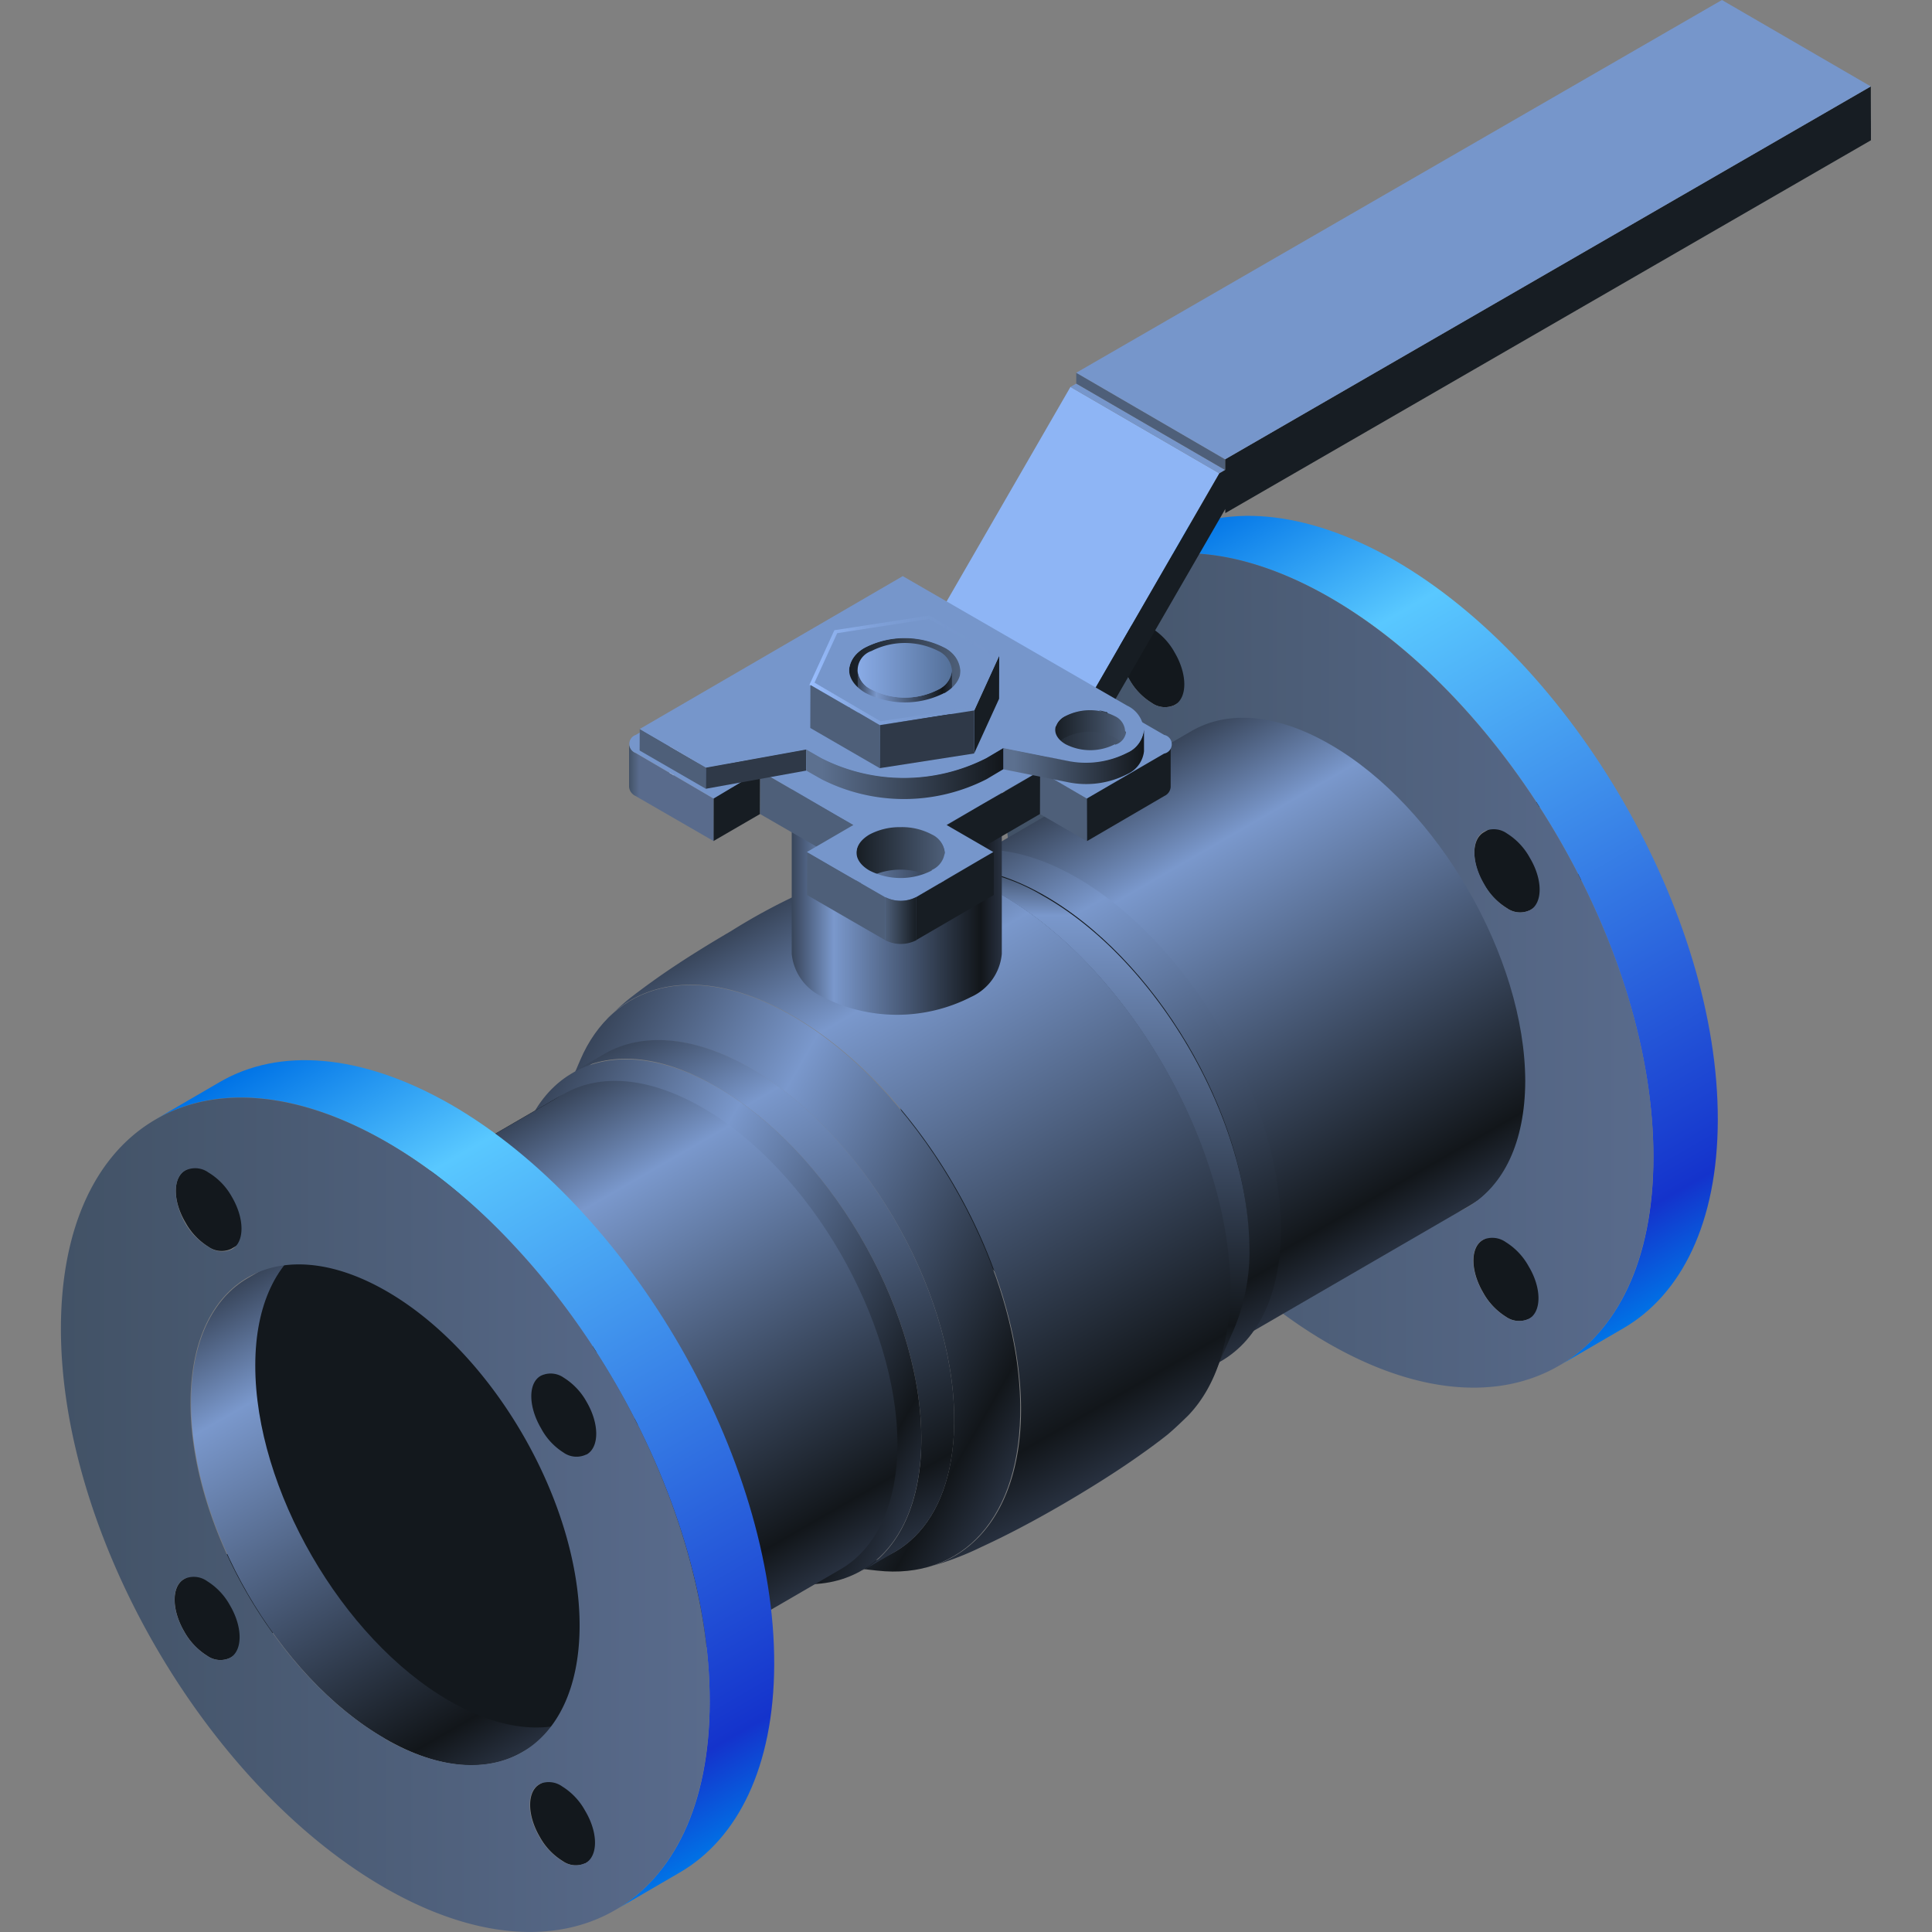 <svg xmlns="http://www.w3.org/2000/svg" xmlns:xlink="http://www.w3.org/1999/xlink" viewBox="0 0 150 150"><rect x="0" y="0" width="150" height="150" fill="#808080" stroke="none"/><defs><style>.cls-1,.cls-2{fill:none;}.cls-2{stroke:#fff;stroke-miterlimit:10;stroke-width:0.1px;}.cls-3{opacity:0;}.cls-4{fill:#000714;}.cls-5{opacity:0.1;fill:url(#新建图案);}.cls-6{isolation:isolate;}.cls-7{fill:#13181d;}.cls-8{fill:url(#未命名的渐变_1403);}.cls-9{fill:url(#未命名的渐变_100);}.cls-10{fill:url(#未命名的渐变_114);}.cls-11{fill:url(#未命名的渐变_1403-2);}.cls-12{fill:url(#未命名的渐变_114-2);}.cls-13{fill:url(#未命名的渐变_1403-3);}.cls-14{fill:url(#未命名的渐变_63);}.cls-15{fill:url(#未命名的渐变_77);}.cls-16{fill:url(#未命名的渐变_1403-4);}.cls-17{fill:url(#未命名的渐变_1403-5);}.cls-18{fill:url(#未命名的渐变_63-2);}.cls-19{fill:url(#未命名的渐变_1403-6);}.cls-20{fill:url(#未命名的渐变_1403-7);}.cls-21{fill:url(#未命名的渐变_100-2);}.cls-22{fill:url(#未命名的渐变_114-3);}.cls-23{fill:url(#未命名的渐变_13);}.cls-24{fill:url(#未命名的渐变_276);}.cls-25{fill:url(#未命名的渐变_13-2);}.cls-26{fill:#fff;}.cls-27{fill:url(#未命名的渐变_147);}.cls-28{fill:#4e5f79;}.cls-29{fill:#171d23;}.cls-30{fill:url(#未命名的渐变_94);}.cls-31{fill:url(#未命名的渐变_147-2);}.cls-32{fill:#7696cb;}.cls-33{fill:url(#未命名的渐变_145);}.cls-34{fill:#2f3948;}.cls-35{fill:#8eb5f5;}.cls-36{fill:url(#未命名的渐变_147-3);}.cls-37{fill:url(#未命名的渐变_129);}.cls-38{fill:url(#未命名的渐变_129-2);}.cls-39{fill:url(#未命名的渐变_147-4);}.cls-40{fill:url(#未命名的渐变_13-3);}.cls-41{fill:url(#未命名的渐变_276-2);}.cls-42{fill:url(#未命名的渐变_13-4);}.cls-43{fill:url(#未命名的渐变_42);}.cls-44{opacity:0.2;}</style><pattern id="新建图案" data-name="新建图案" width="18.57" height="32.16" patternTransform="translate(1234.02 261.82)" patternUnits="userSpaceOnUse" viewBox="0 0 18.57 32.16"><rect class="cls-1" width="18.57" height="32.16"/><polyline class="cls-2" points="18.57 21.44 18.57 32.16 18.57 42.88"/><polyline class="cls-2" points="9.29 26.8 18.57 32.16 27.85 37.51 27.85 37.52"/><polyline class="cls-2" points="9.29 37.52 9.29 37.51 18.57 32.16 27.85 26.8"/><polygon class="cls-2" points="27.85 37.52 27.85 26.8 18.57 21.44 9.28 26.8 9.28 37.52 18.57 42.88 27.85 37.52"/><polyline class="cls-2" points="0 21.44 0 32.16 0 42.88"/><polyline class="cls-2" points="-9.28 26.8 0 32.16 9.28 37.51 9.28 37.52"/><polyline class="cls-2" points="-9.28 37.52 -9.28 37.51 0 32.16 9.28 26.8"/><polygon class="cls-2" points="9.28 37.52 9.28 26.8 0 21.44 -9.29 26.8 -9.29 37.52 0 42.88 9.28 37.52"/><polyline class="cls-2" points="18.57 10.72 27.85 16.08 37.13 21.43 37.13 21.44"/><polyline class="cls-2" points="18.57 21.44 18.57 21.43 27.85 16.08 37.13 10.72"/><polygon class="cls-2" points="37.14 21.44 37.14 10.72 27.85 5.36 18.57 10.72 18.57 21.44 27.85 26.8 37.14 21.44"/><polyline class="cls-2" points="9.29 5.36 9.29 16.08 9.29 26.8"/><polyline class="cls-2" points="0.01 10.72 9.29 16.08 18.57 21.43 18.57 21.44"/><polyline class="cls-2" points="0.01 21.44 0.01 21.43 9.29 16.08 18.57 10.72"/><polygon class="cls-2" points="18.57 21.44 18.57 10.72 9.28 5.36 0 10.72 0 21.44 9.28 26.8 18.57 21.44"/><polyline class="cls-2" points="-18.56 10.72 -9.28 16.08 0 21.43 0 21.44"/><polyline class="cls-2" points="-18.56 21.44 -18.56 21.43 -9.28 16.08 0 10.72"/><polygon class="cls-2" points="0 21.44 0 10.72 -9.29 5.36 -18.57 10.72 -18.57 21.44 -9.29 26.8 0 21.44"/><polyline class="cls-2" points="18.57 -10.72 18.57 0 18.57 10.72"/><polyline class="cls-2" points="9.29 -5.36 18.57 0 27.85 5.35 27.85 5.36"/><polyline class="cls-2" points="9.29 5.36 9.29 5.35 18.57 0 27.85 -5.36"/><polygon class="cls-2" points="27.85 5.36 27.85 -5.36 18.57 -10.72 9.28 -5.36 9.28 5.36 18.57 10.72 27.85 5.36"/><polyline class="cls-2" points="0 -10.72 0 0 0 10.72"/><polyline class="cls-2" points="-9.28 -5.36 0 0 9.28 5.35 9.28 5.36"/><polyline class="cls-2" points="-9.28 5.36 -9.28 5.35 0 0 9.28 -5.36"/><polygon class="cls-2" points="9.28 5.36 9.28 -5.36 0 -10.72 -9.29 -5.36 -9.29 5.36 0 10.72 9.28 5.36"/></pattern><linearGradient id="未命名的渐变_1403" x1="111.01" y1="95.41" x2="89.71" y2="58.51" gradientUnits="userSpaceOnUse"><stop offset="0" stop-color="#283140"/><stop offset="0.1" stop-color="#12161a"/><stop offset="0.8" stop-color="#7a98cc"/><stop offset="1" stop-color="#38455a"/></linearGradient><linearGradient id="未命名的渐变_100" x1="132.3" y1="99.53" x2="96.78" y2="38.02" gradientUnits="userSpaceOnUse"><stop offset="0" stop-color="#0073e6"/><stop offset="0.1" stop-color="#1433cc"/><stop offset="0.8" stop-color="#59c8ff"/><stop offset="1" stop-color="#0073e6"/></linearGradient><linearGradient id="未命名的渐变_114" x1="77.99" y1="75.34" x2="128.36" y2="75.34" gradientUnits="userSpaceOnUse"><stop offset="0" stop-color="#425266"/><stop offset="1" stop-color="#596b8c"/></linearGradient><linearGradient id="未命名的渐变_1403-2" x1="109.46" y1="96.33" x2="88.08" y2="59.31" xlink:href="#未命名的渐变_1403"/><linearGradient id="未命名的渐变_114-2" x1="58.67" y1="91.15" x2="62.57" y2="91.15" xlink:href="#未命名的渐变_114"/><linearGradient id="未命名的渐变_1403-3" x1="99.11" y1="103.3" x2="76.74" y2="64.56" xlink:href="#未命名的渐变_1403"/><linearGradient id="未命名的渐变_63" x1="81.2" y1="110.8" x2="41.67" y2="87.98" gradientUnits="userSpaceOnUse"><stop offset="0" stop-color="#283140"/><stop offset="0.1" stop-color="#12161a"/><stop offset="0.67" stop-color="#7a98cc"/><stop offset="1" stop-color="#38455a"/></linearGradient><linearGradient id="未命名的渐变_77" x1="83.99" y1="106.9" x2="83.99" y2="67.1" gradientUnits="userSpaceOnUse"><stop offset="0" stop-color="#283140"/><stop offset="0.1" stop-color="#12161a"/><stop offset="0.9" stop-color="#7a98cc"/><stop offset="1" stop-color="#38455a"/></linearGradient><linearGradient id="未命名的渐变_1403-4" x1="87.66" y1="113.81" x2="61.95" y2="69.29" xlink:href="#未命名的渐变_1403"/><linearGradient id="未命名的渐变_1403-5" x1="73.71" y1="118.06" x2="51.34" y2="79.32" xlink:href="#未命名的渐变_1403"/><linearGradient id="未命名的渐变_63-2" x1="73.37" y1="112.87" x2="37.96" y2="92.43" xlink:href="#未命名的渐变_63"/><linearGradient id="未命名的渐变_1403-6" x1="60.71" y1="124.52" x2="39.33" y2="87.49" xlink:href="#未命名的渐变_1403"/><linearGradient id="未命名的渐变_1403-7" x1="37.77" y1="137.67" x2="16.47" y2="100.77" xlink:href="#未命名的渐变_1403"/><linearGradient id="未命名的渐变_100-2" x1="59.05" y1="141.79" x2="23.53" y2="80.28" xlink:href="#未命名的渐变_100"/><linearGradient id="未命名的渐变_114-3" x1="4.74" y1="117.6" x2="55.11" y2="117.6" xlink:href="#未命名的渐变_114"/><linearGradient id="未命名的渐变_13" x1="61.47" y1="58.44" x2="77.78" y2="58.44" gradientUnits="userSpaceOnUse"><stop offset="0" stop-color="#89abe6"/><stop offset="1" stop-color="#547099"/></linearGradient><linearGradient id="未命名的渐变_276" x1="61.47" y1="68.61" x2="77.78" y2="68.61" gradientUnits="userSpaceOnUse"><stop offset="0" stop-color="#38455a"/><stop offset="0.2" stop-color="#7a98cc"/><stop offset="0.9" stop-color="#12161a"/><stop offset="1" stop-color="#283140"/></linearGradient><linearGradient id="未命名的渐变_13-2" x1="61.47" y1="60.8" x2="77.78" y2="60.8" xlink:href="#未命名的渐变_13"/><linearGradient id="未命名的渐变_147" x1="80.93" y1="58.44" x2="87.77" y2="58.44" gradientUnits="userSpaceOnUse"><stop offset="0" stop-color="#171d23"/><stop offset="1" stop-color="#4e5f79"/></linearGradient><linearGradient id="未命名的渐变_94" x1="48.83" y1="61.52" x2="55.4" y2="61.52" gradientUnits="userSpaceOnUse"><stop offset="0" stop-color="#425266"/><stop offset="0.12" stop-color="#596b8c"/></linearGradient><linearGradient id="未命名的渐变_147-2" x1="66.49" y1="66.84" x2="73.33" y2="66.84" xlink:href="#未命名的渐变_147"/><linearGradient id="未命名的渐变_145" x1="68.72" y1="71.46" x2="71.14" y2="71.46" gradientUnits="userSpaceOnUse"><stop offset="0" stop-color="#4e5f79"/><stop offset="1" stop-color="#171d23"/></linearGradient><linearGradient id="未命名的渐变_147-3" x1="81.92" y1="56.76" x2="87.36" y2="56.76" xlink:href="#未命名的渐变_147"/><linearGradient id="未命名的渐变_129" x1="77.89" y1="58.76" x2="88.81" y2="58.76" gradientUnits="userSpaceOnUse"><stop offset="0.08" stop-color="#5c708f"/><stop offset="1" stop-color="#12161a"/></linearGradient><linearGradient id="未命名的渐变_129-2" x1="62.59" y1="60.04" x2="77.9" y2="60.04" xlink:href="#未命名的渐变_129"/><linearGradient id="未命名的渐变_147-4" x1="65.92" y1="52.47" x2="74.57" y2="52.47" xlink:href="#未命名的渐变_147"/><linearGradient id="未命名的渐变_13-3" x1="66.59" y1="52.05" x2="73.91" y2="52.05" xlink:href="#未命名的渐变_13"/><linearGradient id="未命名的渐变_276-2" x1="66.59" y1="54.56" x2="73.91" y2="54.56" xlink:href="#未命名的渐变_276"/><linearGradient id="未命名的渐变_13-4" x1="66.59" y1="53.11" x2="73.91" y2="53.11" xlink:href="#未命名的渐变_13"/><linearGradient id="未命名的渐变_42" x1="62.92" y1="52.05" x2="77.58" y2="52.05" gradientUnits="userSpaceOnUse"><stop offset="0" stop-color="#99beff"/><stop offset="0.02" stop-color="#99beff" stop-opacity="0.93"/><stop offset="0.09" stop-color="#99beff" stop-opacity="0.74"/><stop offset="0.17" stop-color="#99beff" stop-opacity="0.56"/><stop offset="0.25" stop-color="#99beff" stop-opacity="0.41"/><stop offset="0.33" stop-color="#99beff" stop-opacity="0.28"/><stop offset="0.43" stop-color="#99beff" stop-opacity="0.18"/><stop offset="0.53" stop-color="#99beff" stop-opacity="0.1"/><stop offset="0.64" stop-color="#99beff" stop-opacity="0.04"/><stop offset="0.77" stop-color="#99beff" stop-opacity="0.01"/><stop offset="1" stop-color="#99beff" stop-opacity="0"/></linearGradient></defs><title>手动阀</title><g id="图层_2" data-name="图层 2"><g id="图层_1-2" data-name="图层 1"><g id="手动阀"><g class="cls-3"><rect class="cls-4" width="150" height="150"/><rect id="网格" class="cls-5" width="150" height="150"/></g><g class="cls-6"><path class="cls-7" d="M94.32,83.38a5.17,5.17,0,0,1-1.77-1.87c-1-1.71-1-3.54,0-4.09l-5,2.91c-1,.55-1,2.38,0,4.09a5,5,0,0,0,1.77,1.87,1.77,1.77,0,0,0,1.78.17l5-2.9A1.8,1.8,0,0,1,94.32,83.38Z"/><path class="cls-7" d="M121.93,99.32a5.15,5.15,0,0,1-1.78-1.88c-1-1.71-1-3.53,0-4.09l-5,2.91c-1,.56-1,2.38,0,4.09a5.13,5.13,0,0,0,1.77,1.88,1.79,1.79,0,0,0,1.78.17l5-2.91A1.77,1.77,0,0,1,121.93,99.32Z"/><path class="cls-7" d="M94.41,51.66a5.13,5.13,0,0,1-1.77-1.88c-1-1.69-1-3.5,0-4.06l-5,2.91c-1,.56-1,2.37,0,4.06a5,5,0,0,0,1.77,1.88,1.77,1.77,0,0,0,1.78.17l5-2.91A1.77,1.77,0,0,1,94.41,51.66Z"/><path class="cls-8" d="M108.13,89.79C99.79,85,93,73.3,93.07,63.71c0-4.75,1.7-8.1,4.41-9.68l-5,2.91c-2.72,1.57-4.4,4.93-4.41,9.68,0,9.59,6.71,21.27,15.05,26.08,4.2,2.43,8,2.65,10.75,1l5-2.9C116.13,92.44,112.33,92.22,108.13,89.79Z"/><path class="cls-7" d="M122,67.6a5.1,5.1,0,0,1-1.78-1.89c-1-1.69-1-3.49,0-4l-5,2.9c-1,.57-1,2.37,0,4.06A5.09,5.09,0,0,0,117,70.51a1.76,1.76,0,0,0,1.78.16l5-2.91A1.75,1.75,0,0,1,122,67.6Z"/><path class="cls-9" d="M108.26,43.49c-7-4-13.34-4.41-17.92-1.75l-5,2.91c4.58-2.66,10.92-2.29,17.93,1.75,13.91,8,25.14,27.5,25.1,43.48,0,8-2.83,13.54-7.34,16.16l5-2.91c4.52-2.62,7.32-8.21,7.34-16.16C133.41,71,122.18,51.53,108.26,43.49Z"/><path class="cls-10" d="M103.26,46.4C89.34,38.37,78,44.82,78,60.8s11.18,35.45,25.1,43.48,25.22,1.6,25.27-14.4S117.17,54.44,103.26,46.4ZM87.65,48.61a1.75,1.75,0,0,1,1.77.16,5.18,5.18,0,0,1,1.78,1.89c1,1.7,1,3.52,0,4.08a1.77,1.77,0,0,1-1.78-.17,5,5,0,0,1-1.77-1.88C86.64,51,86.65,49.16,87.65,48.61ZM91.1,86.46a1.77,1.77,0,0,1-1.78-.17,5,5,0,0,1-1.77-1.87c-1-1.71-1-3.54,0-4.09a1.75,1.75,0,0,1,1.77.17,5.11,5.11,0,0,1,1.78,1.87C92.1,84.08,92.1,85.91,91.1,86.46Zm12,6.24C94.78,87.89,88,76.21,88.07,66.62S94.88,53.17,103.22,58s15.09,16.53,15.06,26.09S111.47,97.52,103.12,92.7Zm15.58,9.7a1.79,1.79,0,0,1-1.78-.17,5.13,5.13,0,0,1-1.77-1.88c-1-1.71-1-3.53,0-4.09a1.8,1.8,0,0,1,1.78.18,5.09,5.09,0,0,1,1.77,1.87C119.7,100,119.7,101.84,118.7,102.4Zm.09-31.73a1.76,1.76,0,0,1-1.78-.16,5.09,5.09,0,0,1-1.77-1.89c-1-1.71-1-3.53,0-4.07a1.76,1.76,0,0,1,1.78.16,5.13,5.13,0,0,1,1.77,1.88C119.79,68.29,119.79,70.11,118.79,70.67Z"/></g><g class="cls-6"><path class="cls-11" d="M103.29,57.81c-4.21-2.44-8-2.66-10.77-1.06L72.92,68.14c2.75-1.6,6.57-1.38,10.78,1C92.06,74,98.81,85.72,98.78,95.33c0,4.78-1.7,8.14-4.42,9.72L114,93.66c2.72-1.58,4.4-4.94,4.42-9.72C118.4,74.34,111.65,62.63,103.29,57.81Z"/></g><path class="cls-7" d="M98.78,95.34c0,4.77-1.7,8.13-4.41,9.71S87.8,106.42,83.6,104c-8.37-4.83-15.13-16.53-15.09-26.13,0-4.78,1.7-8.14,4.41-9.73s6.57-1.37,10.78,1.07a25.14,25.14,0,0,1,5.45,4.31,36,36,0,0,1,8.58,14.77A25.93,25.93,0,0,1,98.78,95.34Z"/><path class="cls-12" d="M58.67,89l3.9,4.25A32.36,32.36,0,0,0,58.67,89Z"/><g class="cls-6"><path class="cls-13" d="M83.36,68c-4.31-2.4-8.19-2.59-11-1l-2.49,1.45c2.82-1.64,6.7-1.45,11,.95,8.76,4.88,16,17.07,16.09,27.22.06,5.16-1.71,8.8-4.63,10.5l2.49-1.45c2.92-1.69,4.69-5.33,4.63-10.5C99.32,85.11,92.12,72.92,83.36,68Z"/><path class="cls-14" d="M61.26,78.73c-7.38-4.12-13.65-2.4-16.21,3.57L43.47,86c2.29-5.35,7.91-6.89,14.52-3.2C66.76,87.66,74,99.85,74.08,110c.1,7.83-4,12.16-10,11.49l4,.45c6.61.75,11.24-4.09,11.13-12.83C79.08,97.78,71,84.18,61.26,78.73Z"/><path class="cls-15" d="M80.87,69.49a15.27,15.27,0,0,0-5.78-2L71,67.1a16.94,16.94,0,0,1,6.45,2.2c9.78,5.45,17.83,19.06,18,30.4a17.24,17.24,0,0,1-1.28,7.2l1.65-3.74A15.57,15.57,0,0,0,97,96.71C96.84,86.56,89.63,74.37,80.87,69.49Z"/><path class="cls-16" d="M77.48,69.3c-3.75-2.09-7.21-2.68-10-2a47,47,0,0,0-10.74,5c-3.43,2-5.46,3.44-6.12,3.92-1.08.77-2,1.5-2,1.51-.49.41-1.11,1-1.56,1.44,3.16-3.32,8.33-3.74,14.21-.46,9.78,5.45,17.82,19,18,30.39.09,7-2.86,11.5-7.44,12.63a23.61,23.61,0,0,0,4.34-1.61c.73-.34,3-1.38,6.41-3.37s5.46-3.44,6.13-3.92c1.08-.76,2-1.49,2-1.5.49-.41,1.1-1,1.55-1.44,2.11-2.2,3.32-5.68,3.26-10.21C95.31,88.36,87.26,74.75,77.48,69.3Z"/><ellipse class="cls-7" cx="54.94" cy="103.07" rx="11.67" ry="20.14" transform="translate(-44.35 41.56) rotate(-30.16)"/><path class="cls-17" d="M58,82.78c-4.3-2.4-8.19-2.59-11-1l-2.56,1.49c2.82-1.64,6.7-1.46,11,1,8.76,4.88,16,17.07,16.09,27.22.06,5.16-1.72,8.8-4.63,10.5l2.56-1.49c2.91-1.69,4.69-5.33,4.62-10.49C74,99.85,66.76,87.66,58,82.78Z"/><path class="cls-18" d="M55.44,84.27c-8.76-4.89-15.76-.61-15.64,9.54S47.13,116.16,55.89,121s15.76.61,15.64-9.55S64.2,89.15,55.44,84.27Zm-.29,35.36c-7.89-4.4-14.38-15.38-14.49-24.52s6.19-13,14.08-8.6S69.12,101.89,69.23,111,63,124,55.15,119.63Z"/></g><g class="cls-6"><path class="cls-7" d="M54.44,120.79C46.07,116,39.32,104.25,39.35,94.65c0-4.78,1.7-8.14,4.42-9.72L24.17,96.32c-2.72,1.58-4.4,4.94-4.42,9.71,0,9.61,6.73,21.31,15.1,26.15,4.2,2.42,8,2.65,10.76,1l19.6-11.39C62.46,123.44,58.65,123.22,54.44,120.79Z"/><path class="cls-19" d="M54.54,86c-4.21-2.43-8-2.66-10.77-1.06L24.17,96.32C26.92,94.72,30.73,95,35,97.38c8.36,4.82,15.11,16.53,15.08,26.13,0,4.78-1.7,8.14-4.42,9.72l19.6-11.39c2.72-1.58,4.4-4.94,4.42-9.71C69.65,102.52,62.9,90.82,54.54,86Z"/></g><g class="cls-6"><path class="cls-7" d="M21.07,125.64a5.07,5.07,0,0,1-1.76-1.87c-1-1.71-1-3.54,0-4.09l-5,2.91c-1,.55-1,2.38,0,4.09a5.17,5.17,0,0,0,1.77,1.87,1.77,1.77,0,0,0,1.78.17l5-2.91A1.77,1.77,0,0,1,21.07,125.64Z"/><path class="cls-7" d="M48.68,141.58a5.13,5.13,0,0,1-1.77-1.88c-1-1.71-1-3.53,0-4.09l-5,2.91c-1,.56-1,2.38,0,4.09a5.07,5.07,0,0,0,1.78,1.88,1.77,1.77,0,0,0,1.77.17l5-2.91A1.77,1.77,0,0,1,48.68,141.58Z"/><path class="cls-7" d="M21.16,93.92A5,5,0,0,1,19.4,92c-1-1.69-1-3.5,0-4.06l-5,2.91c-1,.56-1,2.37,0,4.06a5.13,5.13,0,0,0,1.77,1.88,1.77,1.77,0,0,0,1.78.17l5-2.91A1.77,1.77,0,0,1,21.16,93.92Z"/><path class="cls-20" d="M34.88,132.05C26.54,127.24,19.8,115.56,19.82,106c0-4.75,1.7-8.1,4.42-9.68l-5,2.91c-2.71,1.57-4.4,4.93-4.41,9.68,0,9.58,6.72,21.27,15.06,26.08,4.19,2.43,8,2.65,10.75,1l5-2.9C42.88,134.7,39.08,134.48,34.88,132.05Z"/><path class="cls-7" d="M48.77,109.86A5.09,5.09,0,0,1,47,108c-1-1.69-1-3.49,0-4.06l-5,2.91c-1,.57-1,2.37,0,4.06a5,5,0,0,0,1.78,1.89,1.75,1.75,0,0,0,1.77.16l5-2.91A1.75,1.75,0,0,1,48.77,109.86Z"/><path class="cls-21" d="M35,85.75c-7-4-13.34-4.41-17.92-1.75l-5,2.91C16.67,84.24,23,84.62,30,88.66c13.92,8,25.15,27.5,25.1,43.48,0,8-2.82,13.54-7.34,16.16l5-2.91c4.52-2.62,7.32-8.21,7.35-16.16C60.16,113.25,48.93,93.79,35,85.75Z"/><path class="cls-22" d="M30,88.66c-13.92-8-25.22-1.58-25.27,14.4s11.19,35.45,25.1,43.48,25.23,1.6,25.27-14.4S43.93,96.7,30,88.66ZM14.4,90.87a1.76,1.76,0,0,1,1.78.16A5.09,5.09,0,0,1,18,92.92c1,1.7,1,3.52,0,4.08a1.77,1.77,0,0,1-1.78-.17A5.13,5.13,0,0,1,14.39,95C13.4,93.24,13.4,91.42,14.4,90.87Zm3.45,37.85a1.77,1.77,0,0,1-1.78-.17,5.17,5.17,0,0,1-1.77-1.87c-1-1.71-1-3.54,0-4.09a1.77,1.77,0,0,1,1.78.17,5.09,5.09,0,0,1,1.77,1.87C18.86,126.34,18.85,128.17,17.85,128.72Zm12,6.24c-8.34-4.81-15.09-16.5-15.06-26.08S21.63,95.42,30,100.24,45.06,116.77,45,126.32,38.22,139.78,29.88,135Zm15.57,9.7a1.77,1.77,0,0,1-1.77-.17,5.07,5.07,0,0,1-1.78-1.88c-1-1.71-1-3.53,0-4.09a1.79,1.79,0,0,1,1.78.18,5.09,5.09,0,0,1,1.77,1.87C46.45,142.28,46.45,144.1,45.45,144.66Zm.09-31.73a1.75,1.75,0,0,1-1.77-.16A5,5,0,0,1,42,110.88c-1-1.71-1-3.53,0-4.07a1.76,1.76,0,0,1,1.78.16,5.13,5.13,0,0,1,1.77,1.88C46.54,110.55,46.54,112.37,45.54,112.93Z"/></g><g class="cls-6"><path class="cls-23" d="M77.78,58.44c0,1.21-.8,2.41-2.38,3.34a12.65,12.65,0,0,1-11.52,0c-1.6-.93-2.4-2.13-2.41-3.34s.78-2.41,2.37-3.33a12.72,12.72,0,0,1,11.54,0C77,56,77.78,57.23,77.78,58.44Z"/><path class="cls-24" d="M77.78,58.44V74.06A4.07,4.07,0,0,1,75.4,77.4a12.65,12.65,0,0,1-11.52,0,4.1,4.1,0,0,1-2.41-3.34V58.44c0,1.21.81,2.41,2.41,3.34a12.65,12.65,0,0,0,11.52,0C77,60.85,77.78,59.65,77.78,58.44Z"/><path class="cls-25" d="M77.78,58.44c0,1.21-.8,2.41-2.38,3.34a12.65,12.65,0,0,1-11.52,0c-1.6-.93-2.4-2.13-2.41-3.34Z"/></g><g class="cls-6"><path class="cls-26" d="M72.22,48a4.87,4.87,0,0,0-2.42-.57,4.92,4.92,0,0,0-2.4.57,1.74,1.74,0,0,0-1,1.4V52.7a1.71,1.71,0,0,1,1-1.39,5.32,5.32,0,0,1,4.83,0,1.69,1.69,0,0,1,1,1.38V49.35A1.71,1.71,0,0,0,72.22,48Z"/><polygon class="cls-26" points="73.46 51.46 73.45 54.8 77.06 52.71 77.06 49.37 73.46 51.46"/><polygon class="cls-26" points="62.58 49.37 62.57 52.71 66.2 54.8 66.21 51.46 62.58 49.37"/><path class="cls-27" d="M86.77,56.36a5,5,0,0,0-2.43-.58,4.82,4.82,0,0,0-2.4.58,1.67,1.67,0,0,0-1,1.39v3.34a1.68,1.68,0,0,1,1-1.39,4.83,4.83,0,0,1,2.41-.58,5,5,0,0,1,2.42.58,1.7,1.7,0,0,1,1,1.4V57.76A1.7,1.7,0,0,0,86.77,56.36Z"/><path class="cls-26" d="M57.78,56.36a5.3,5.3,0,0,0-4.82,0,1.7,1.7,0,0,0-1,1.39v3.34a1.7,1.7,0,0,1,1-1.39,5.3,5.3,0,0,1,4.82,0,1.7,1.7,0,0,1,1,1.4V57.76A1.7,1.7,0,0,0,57.78,56.36Z"/><polygon class="cls-28" points="80.75 59.86 80.74 63.2 84.37 65.3 84.38 61.95 80.75 59.86"/><path class="cls-29" d="M90.4,58.46l-6,3.49V65.3l6-3.5a.83.83,0,0,0,.49-.7V57.76A.85.85,0,0,1,90.4,58.46Z"/><polygon class="cls-29" points="55.4 61.95 55.39 65.3 59.01 63.2 59.02 59.85 55.4 61.95"/><path class="cls-30" d="M49.34,58.46a.87.87,0,0,1-.5-.71v3.34a.87.87,0,0,0,.5.71l6.06,3.5V62Z"/><polygon class="cls-29" points="73.53 64.06 73.52 67.4 80.74 63.2 80.75 59.86 73.53 64.06"/><polygon class="cls-28" points="59.02 59.85 59.01 63.2 66.27 67.39 66.28 64.05 59.02 59.85"/><path class="cls-31" d="M72.33,64.75a4.88,4.88,0,0,0-2.43-.57,5,5,0,0,0-2.41.57,1.69,1.69,0,0,0-1,1.39v3.34a1.7,1.7,0,0,1,1-1.39,5.42,5.42,0,0,1,4.84,0,1.73,1.73,0,0,1,1,1.41V66.15A1.73,1.73,0,0,0,72.33,64.75Z"/><polygon class="cls-29" points="71.14 69.65 71.13 72.99 77.15 69.49 77.16 66.15 71.14 69.65"/><polygon class="cls-28" points="62.67 66.15 62.66 69.49 68.72 72.99 68.73 69.65 62.67 66.15"/><path class="cls-32" d="M90.39,57.06l-6.06-3.5-3.61,2.1-7.26-4.2,3.6-2.09-6-3.5a2.65,2.65,0,0,0-2.42,0l-6,3.5,3.63,2.09L59,55.66l-3.64-2.1-6,3.5a.74.74,0,0,0,0,1.4L55.4,62,59,59.85l7.26,4.2-3.61,2.1,6.06,3.5a2.66,2.66,0,0,0,2.41,0l6-3.5-3.63-2.1,7.22-4.19L84.38,62l6-3.49A.74.74,0,0,0,90.39,57.06Zm-32.58,2.1a5,5,0,0,1-2.42.57A4.81,4.81,0,0,1,53,59.16c-1.34-.77-1.34-2,0-2.8a5.3,5.3,0,0,1,4.82,0,1.7,1.7,0,0,1,1,1.4A1.72,1.72,0,0,1,57.81,59.16ZM67.4,48a4.92,4.92,0,0,1,2.4-.57,4.87,4.87,0,0,1,2.42.57,1.48,1.48,0,0,1,0,2.8,4.92,4.92,0,0,1-2.42.58,4.82,4.82,0,0,1-2.42-.58C66.07,50,66.07,48.74,67.4,48Zm4.94,19.59a5.32,5.32,0,0,1-4.83,0c-1.34-.77-1.35-2,0-2.8a5,5,0,0,1,2.41-.57,4.88,4.88,0,0,1,2.43.57,1.73,1.73,0,0,1,1,1.4A1.69,1.69,0,0,1,72.34,67.55Zm14.44-8.39a5.32,5.32,0,0,1-4.83,0c-1.34-.77-1.35-2,0-2.8a4.82,4.82,0,0,1,2.4-.58,5,5,0,0,1,2.43.58,1.48,1.48,0,0,1,0,2.8Z"/><path class="cls-33" d="M68.73,69.65V73a2.66,2.66,0,0,0,2.41,0V69.65A2.66,2.66,0,0,1,68.73,69.65Z"/></g><g class="cls-6"><polygon class="cls-34" points="85 53.5 73.44 46.79 74.35 48.77 85.91 55.48 85 53.5"/><polygon class="cls-35" points="83.11 30.04 73.44 46.79 85 53.5 94.67 36.75 83.11 30.04"/><polygon class="cls-32" points="83.56 29.78 83.11 30.04 94.67 36.75 95.12 36.49 83.56 29.78"/><polygon class="cls-29" points="145.26 10.06 145.25 7.55 145.25 6.71 95.12 35.66 95.12 36.49 94.67 36.75 85 53.5 85.91 55.48 95.13 39.52 95.13 39.84 145.26 10.89 145.26 10.06"/><polygon class="cls-28" points="95.12 35.66 83.56 28.94 83.56 29.78 95.12 36.49 95.12 35.66"/><polygon class="cls-32" points="133.69 0 83.56 28.94 95.12 35.66 145.25 6.71 133.69 0"/></g><g class="cls-6"><path class="cls-36" d="M86.55,55.6a4.23,4.23,0,0,0-3.84,0,1.35,1.35,0,0,0-.79,1.1v1.67a1.33,1.33,0,0,1,.78-1.1,4.25,4.25,0,0,1,3.85,0,1.34,1.34,0,0,1,.8,1.12V56.72A1.35,1.35,0,0,0,86.55,55.6Z"/><path class="cls-37" d="M87.52,58.43a7.07,7.07,0,0,1-4.61.63l-5-1v1.67l5,1a7,7,0,0,0,4.62-.63,2.22,2.22,0,0,0,1.29-1.77V56.66A2.2,2.2,0,0,1,87.52,58.43Z"/><polygon class="cls-28" points="49.67 56.6 49.66 58.27 54.8 61.24 54.81 59.57 49.67 56.6"/><polygon class="cls-34" points="54.81 59.57 54.8 61.24 62.59 59.83 62.6 58.16 54.81 59.57"/><path class="cls-38" d="M76.58,58.83a14.11,14.11,0,0,1-12.81,0l-1.17-.67v1.67l1.18.67a14.11,14.11,0,0,0,12.81,0l1.31-.78V58.05Z"/><path class="cls-32" d="M87.5,54.78,70.09,44.73,49.67,56.6l5.14,3,7.79-1.41,1.17.67a14.11,14.11,0,0,0,12.81,0l1.32-.78,5,1a7.07,7.07,0,0,0,4.61-.63,2.16,2.16,0,0,0,1.29-1.83A2.24,2.24,0,0,0,87.5,54.78Zm-.93,3a4.2,4.2,0,0,1-3.84,0c-1.06-.61-1.08-1.61,0-2.22a4.23,4.23,0,0,1,3.84,0A1.17,1.17,0,0,1,86.57,57.82Z"/></g><g class="cls-6"><path class="cls-39" d="M73.3,50.27a6.8,6.8,0,0,0-6.12,0A2.2,2.2,0,0,0,65.92,52v3.34a2.14,2.14,0,0,1,1.25-1.75,6.74,6.74,0,0,1,6.12,0,2.13,2.13,0,0,1,1.27,1.78V52.06A2.16,2.16,0,0,0,73.3,50.27Z"/><g class="cls-6"><path class="cls-40" d="M73.91,52.05a1.82,1.82,0,0,1-1.07,1.49,5.68,5.68,0,0,1-5.17,0,1.58,1.58,0,0,1,0-3,5.73,5.73,0,0,1,5.18,0A1.84,1.84,0,0,1,73.91,52.05Z"/><path class="cls-41" d="M73.91,52.05V55a1.82,1.82,0,0,1-1.07,1.49,5.68,5.68,0,0,1-5.17,0A1.83,1.83,0,0,1,66.59,55V52.05a1.83,1.83,0,0,0,1.08,1.49,5.68,5.68,0,0,0,5.17,0A1.82,1.82,0,0,0,73.91,52.05Z"/><path class="cls-42" d="M73.91,52.05a1.82,1.82,0,0,1-1.07,1.49,5.68,5.68,0,0,1-5.17,0,1.83,1.83,0,0,1-1.08-1.49Z"/></g><polygon class="cls-29" points="75.64 55.16 75.63 58.5 77.57 54.25 77.58 50.91 75.64 55.16"/><path class="cls-32" d="M72.19,47.8l-7.33,1.13-1.94,4.25,5.39,3.11,7.33-1.13,1.94-4.25Zm1.13,6a6.74,6.74,0,0,1-6.12,0c-1.69-1-1.7-2.57,0-3.55a6.8,6.8,0,0,1,6.12,0C75,51.25,75,52.84,73.32,53.82Z"/><path class="cls-43" d="M72.14,48.06,77.26,51l-1.79,3.92L68.36,56l-5.12-3L65,49.16l7.11-1.1m0-.26-7.33,1.13-1.94,4.25,5.39,3.11,7.33-1.13,1.94-4.25L72.19,47.8Z"/><polygon class="cls-34" points="68.31 56.3 68.3 59.64 75.63 58.5 75.64 55.16 68.31 56.3"/><polygon class="cls-28" points="62.92 53.18 62.91 56.52 68.3 59.64 68.31 56.3 62.92 53.18"/></g></g></g></g></svg>